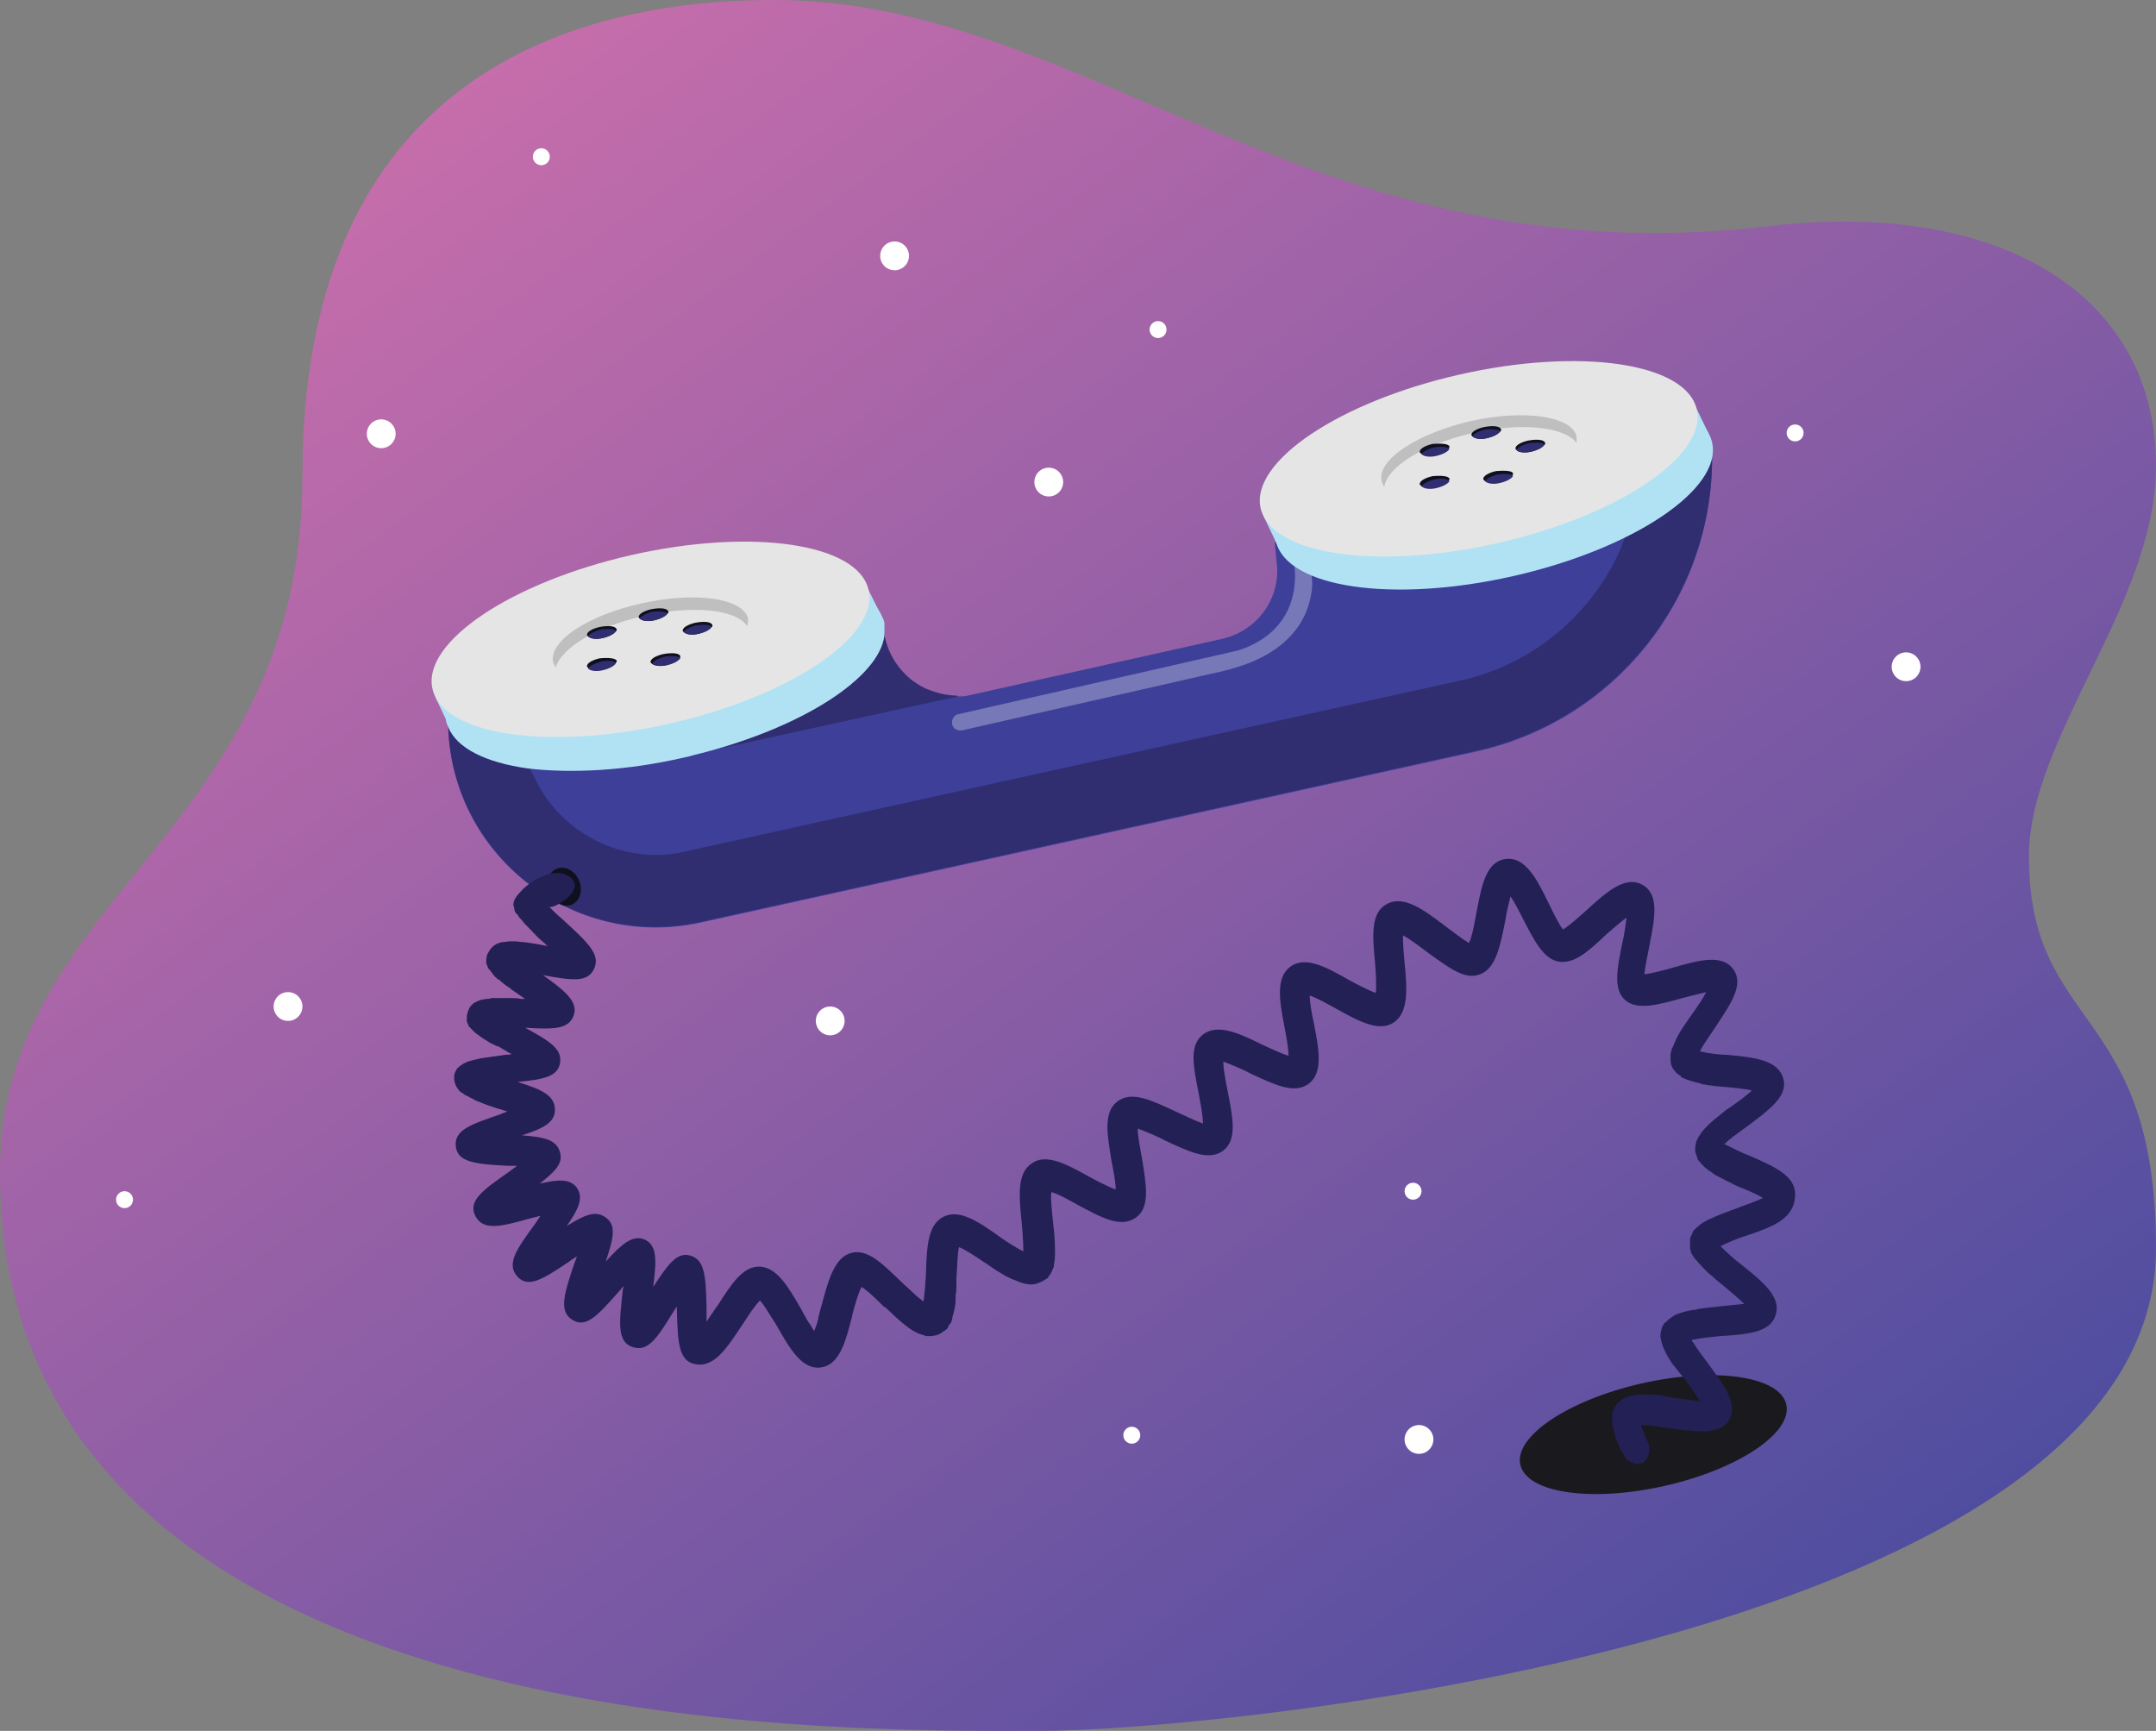 <?xml version="1.0" encoding="utf-8"?>
<!-- Generator: Adobe Illustrator 21.1.0, SVG Export Plug-In . SVG Version: 6.00 Build 0)  -->
<svg version="1.1" id="Layer_1" xmlns="http://www.w3.org/2000/svg" xmlns:xlink="http://www.w3.org/1999/xlink" x="0px" y="0px"
	 width="254.5px" height="204.3px" viewBox="0 0 254.5 204.3" style="enable-background:new 0 0 254.5 204.3;" xml:space="preserve"
	>
<rect x="0" y="0" width="254.5" height="204.3" fill="#808080" stroke="none"/>
<style type="text/css">
	.st0{display:none;}
	.st1{display:inline;fill:url(#SVGID_1_);}
	.st2{display:inline;}
	.st3{opacity:0.2;fill:#302D70;}
	.st4{fill:#232056;}
	.st5{fill:#302D70;}
	.st6{fill:#0D0E17;}
	.st7{fill:url(#SVGID_2_);}
	.st8{opacity:0.8;fill:#232056;}
	.st9{opacity:0.6;fill:#FFFFFF;}
	.st10{fill:#B1E2F4;}
	.st11{fill:#FFFFFF;}
	.st12{fill:#F0D17E;}
	.st13{fill:#010101;}
	.st14{fill:none;stroke:#010101;stroke-width:0.851;stroke-linecap:round;stroke-miterlimit:10;}
	.st15{fill:none;stroke:#010101;stroke-width:1.165;stroke-miterlimit:10;}
	.st16{display:inline;fill:#FFFFFF;}
	.st17{display:inline;fill:url(#SVGID_3_);}
	.st18{display:inline;fill:#F0D17E;}
	.st19{display:inline;fill:#CD9B2B;}
	.st20{display:inline;fill:#AC7E2C;}
	.st21{display:inline;fill:#302D70;}
	.st22{display:inline;fill:url(#SVGID_4_);}
	.st23{fill:#C41F3E;}
	.st24{fill:#EF354E;}
	.st25{display:inline;fill:#232056;}
	.st26{display:inline;fill:#E5E5E5;}
	.st27{display:inline;fill:#B1E2F4;}
	.st28{display:inline;opacity:0.5;fill:#302D70;}
	.st29{fill:url(#SVGID_5_);}
	.st30{fill:#1A1A1E;}
	.st31{fill:#3D3F99;}
	.st32{fill:#E5E5E5;}
	.st33{fill:#BFBFBF;}
	.st34{fill:#0F101D;}
	.st35{opacity:0.3;fill:#FFFFFF;}
</style>
<g class="st0">
	<linearGradient id="SVGID_1_" gradientUnits="userSpaceOnUse" x1="49.665" y1="-4.829" x2="250.828" y2="334.53">
		<stop  offset="0" style="stop-color:#474B9F"/>
		<stop  offset="1" style="stop-color:#F179AF"/>
	</linearGradient>
	<path class="st1" d="M254.5,147.3c0,44.4-41.8,57-68.3,57c-40.6,0-86.5,0.1-127.8,0.1C9.9,204.4,0,178.8,0,164.5
		c0-17.5,10.2-21.5,10.2-42.7C10.2,108.9,0,82.1,0,62.3C0,46,6.1,35.8,15.5,29.5c21.2-14.3,59.1-8.6,80.7-8.6
		c31.2,0,50.3-20.9,81.1-20.9c50.1,0,53.8,43.4,53.8,72.5c0,1.5,0.1,2.9,0.2,4.3C233.3,104.3,254.5,118.5,254.5,147.3z"/>
	<g class="st2">
		<path class="st3" d="M103.1,196.3l118.2-26.1c2.4-0.5,2.8-3.9,0.6-5l-63-30.6L33,162.4c-2.4,0.5-2.8,3.9-0.6,5l56.1,27.2
			C93,196.8,98.2,197.4,103.1,196.3z"/>
		<path class="st4" d="M99.5,163.9l130.7-28.8c2.1-0.5,3.7-2.4,3.7-4.6v-7.7L20.5,120v7.5c0,1.8,1,3.4,2.6,4.2l63.3,30.7
			C90.4,164.4,95.1,164.9,99.5,163.9z"/>
		<path class="st5" d="M99.5,154.7l132.8-29.4c1.8-0.4,2.1-2.9,0.4-3.7l-71-34.4L22,118.1c-1.8,0.4-2.1,2.9-0.4,3.7l64.8,31.4
			C90.4,155.2,95.1,155.7,99.5,154.7z"/>
		<polygon class="st6" points="206.2,111.3 204.2,111.8 187.3,103.5 189.2,103.1 		"/>
		<linearGradient id="SVGID_2_" gradientUnits="userSpaceOnUse" x1="20.473" y1="121.218" x2="233.909" y2="121.218">
			<stop  offset="0" style="stop-color:#FFFFFF;stop-opacity:0.5"/>
			<stop  offset="1" style="stop-color:#FFFFFF;stop-opacity:0"/>
		</linearGradient>
		<path class="st7" d="M99.5,154.7l132.8-29.4c1.8-0.4,2.1-2.9,0.4-3.7l-71-34.4L22,118.1c-1.8,0.4-2.1,2.9-0.4,3.7l64.8,31.4
			C90.4,155.2,95.1,155.7,99.5,154.7z"/>
		<path class="st8" d="M77.2,138.5c0.1,0.7-0.3,1.4-1.1,1.5l-4.6,1c-2,0.4-4.1,0.2-5.9-0.7l-10.5-5.1c-0.2-0.1-0.4-0.3-0.5-0.4
			c0,0,0,0,0,0c-0.6-0.8-0.2-2,0.8-2.2l6.1-1.3c1-0.2,2.1-0.1,3,0.4l11.9,5.9C76.9,137.7,77.1,138.1,77.2,138.5
			C77.2,138.5,77.2,138.5,77.2,138.5z"/>
		<path class="st8" d="M77.2,138.5c0.1,0.7-0.3,1.4-1.1,1.5l-4.6,1c-2,0.4-4.1,0.2-5.9-0.7l-10.5-5.1c-0.2-0.1-0.4-0.3-0.5-0.4
			c0,0,0,0,0,0c-0.1-0.7,0.3-1.4,1.1-1.6l6.1-1.3c1-0.2,2.1-0.1,3,0.4l11.9,5.9C76.9,138.2,77.1,138.3,77.2,138.5
			C77.2,138.5,77.2,138.5,77.2,138.5z"/>
		<path class="st9" d="M231.3,76.8l-8.6,39.9l-1.3,6l-0.2,0.8l-58.5,12.9L128,144l-22.8,5l-3.7-1.8L46,120.4l-4.4-2.1l-1.2-4.2
			L15.5,29.5c21.2-14.3,59.1-8.6,80.7-8.6c31.2,0,50.3-20.9,81.1-20.9c50.1,0,53.8,43.4,53.8,72.5C231.1,74,231.2,75.4,231.3,76.8z"
			/>
		<polygon class="st10" points="41.6,118.2 157.8,92.7 221.2,123.5 105.2,149 		"/>
		<polygon class="st11" points="105.2,149 128,144 64.2,113.3 41.6,118.2 		"/>
		<polygon class="st3" points="129.6,139 156.3,133.5 117,114.5 90.4,120 		"/>
		<polygon class="st3" points="152,124 178.8,118.5 139.5,99.5 112.9,105 		"/>
		<g>
			<polygon class="st11" points="73.6,75.1 73.6,84.8 130.2,84.8 130.2,51.8 73.6,51.8 73.6,63.3 68.3,69.2 			"/>
		</g>
		<g>
			<g>
				<circle class="st12" cx="96.3" cy="68.3" r="10.2"/>
				<circle class="st13" cx="91.6" cy="67.1" r="1.2"/>
				<circle class="st13" cx="100.9" cy="67.1" r="1.2"/>
				<g>
					<path class="st14" d="M92.5,71.4c0.8,1.2,2.2,1.9,3.8,1.9s2.9-0.8,3.8-1.9"/>
				</g>
			</g>
		</g>
		<g>
			<polygon class="st11" points="190.1,84.5 190.1,74.8 133.5,74.8 133.5,107.8 190.1,107.8 190.1,96.3 195.4,90.4 			"/>
		</g>
		<g>
			<g>
				<circle class="st12" cx="168.6" cy="91.3" r="10.2"/>
				<g>
					<path class="st11" d="M173.5,94.4c0,0-0.3,3.7-4.9,3.7c-4.7,0-4.9-3.7-4.9-3.7S168.6,96.2,173.5,94.4z"/>
				</g>
			</g>
			<line class="st15" x1="171.6" y1="90.2" x2="174.8" y2="90.2"/>
			<line class="st15" x1="165.5" y1="90.2" x2="162.3" y2="90.2"/>
		</g>
	</g>
	<circle class="st16" cx="13.4" cy="67.1" r="1"/>
	<circle class="st16" cx="180" cy="190.9" r="1"/>
	<circle class="st16" cx="24.7" cy="96.1" r="1"/>
	<circle class="st16" cx="21.4" cy="179.4" r="1"/>
	<circle class="st16" cx="59.2" cy="187" r="1"/>
	<circle class="st16" cx="230.4" cy="165.3" r="1"/>
	<circle class="st16" cx="182" cy="43.5" r="1"/>
	<circle class="st16" cx="221.2" cy="149" r="1"/>
	<circle class="st16" cx="102.6" cy="93.2" r="1"/>
	<circle class="st16" cx="154.3" cy="42.5" r="1"/>
	<circle class="st16" cx="45.9" cy="38.9" r="1.7"/>
	<circle class="st16" cx="214.4" cy="84.8" r="1.7"/>
	<circle class="st16" cx="240.6" cy="147.4" r="1.7"/>
	<circle class="st16" cx="23" cy="145.7" r="1.7"/>
	<circle class="st16" cx="158.3" cy="25.2" r="1.7"/>
</g>
<g class="st0">
	<linearGradient id="SVGID_3_" gradientUnits="userSpaceOnUse" x1="-46.179" y1="70.478" x2="409.798" y2="140.975">
		<stop  offset="0" style="stop-color:#474B9F"/>
		<stop  offset="1" style="stop-color:#F179AF"/>
	</linearGradient>
	<path class="st17" d="M254.5,129.5c0,38.7-20.1,57.5-42.9,66.5c-1.5,0.6-3.1,1.2-4.6,1.7c-0.2,0.1-0.4,0.1-0.7,0.2
		c-1,0.3-2,0.7-3,1c-0.5,0.1-0.9,0.3-1.3,0.4c-1.2,0.3-2.3,0.6-3.5,0.9c-5.1,1.3-10.2,2.2-15,2.8c-0.8,0.1-1.6,0.2-2.5,0.3
		c-0.5,0.1-0.9,0.1-1.4,0.2c-0.4,0-0.7,0.1-1,0.1c-0.4,0-0.9,0.1-1.3,0.1c-0.8,0.1-1.5,0.1-2.3,0.2c-1.9,0.1-3.8,0.3-5.5,0.3
		c-1.1,0-2.1,0.1-3.2,0.1c-6,0.2-11,0-14.1,0c-0.4,0-0.8,0-1.1,0c-0.4,0-0.7,0-1.1,0c-24-0.4-48.1-13.4-84.9-13.4
		C47.9,190.9,0,174.4,0,124.6C0,17.2,114.9,0,149,0c53.4,0,86.9,9.4,86.9,45.4C235.9,83.9,254.5,91.9,254.5,129.5z"/>
	<path class="st18" d="M179.6,41.9v161.6c-0.4,0-0.7,0.1-1,0.1c-0.4,0-0.9,0.1-1.3,0.1c-0.8,0.1-1.5,0.1-2.3,0.2
		c-1.9,0.1-3.8,0.3-5.5,0.3c-1.1,0-2.1,0.1-3.2,0.1c-6,0.2-11,0-14.1,0c-0.4,0-0.8,0-1.1,0c-0.4,0-0.7,0-1.1,0V27.6l1.3,0.6
		L179.6,41.9z"/>
	<path class="st19" d="M159.7,166.3L159.7,166.3c-1,0-1.8-0.8-1.8-1.8V45.2c0-1,0.8-1.8,1.8-1.8h0c1,0,1.8,0.8,1.8,1.8v119.3
		C161.4,165.5,160.6,166.3,159.7,166.3z"/>
	<path class="st19" d="M164.8,194.5L164.8,194.5c-1,0-1.8-0.8-1.8-1.8V73.4c0-1,0.8-1.8,1.8-1.8h0c1,0,1.8,0.8,1.8,1.8v119.3
		C166.5,193.7,165.8,194.5,164.8,194.5z"/>
	<path class="st19" d="M206.3,36v162c-1,0.3-2,0.7-3,1c-0.5,0.1-0.9,0.3-1.3,0.4c-1.2,0.3-2.3,0.6-3.5,0.9c-5.1,1.3-10.2,2.2-15,2.8
		c-0.8,0.1-1.6,0.2-2.5,0.3c-0.5,0.1-0.9,0.1-1.4,0.2V41.9l12.2-2.7l2.3-0.5L206.3,36z"/>
	<polygon class="st20" points="67.7,166.3 172.6,143 172.6,139.6 67.7,156.1 	"/>
	<polygon class="st18" points="58.4,151.6 58.4,161.8 67.7,166.3 67.7,156.1 	"/>
	<path class="st20" d="M186.6,176.7L186.6,176.7c-1,0-1.8-0.8-1.8-1.8V55.6c0-1,0.8-1.8,1.8-1.8l0,0c1,0,1.8,0.8,1.8,1.8v119.3
		C188.3,175.9,187.5,176.7,186.6,176.7z"/>
	<path class="st20" d="M202,155.4v43.9c-1.2,0.3-2.3,0.6-3.5,0.9v-44.9c0-1,0.8-1.8,1.8-1.8C201.2,153.7,202,154.4,202,155.4z"/>
	<path class="st20" d="M194.1,165.3L194.1,165.3c-0.6,0-1.1-0.5-1.1-1.1v-49.5c0-0.6,0.5-1.1,1.1-1.1l0,0c0.6,0,1.1,0.5,1.1,1.1
		v49.5C195.2,164.7,194.7,165.3,194.1,165.3z"/>
	<path class="st19" d="M177.3,162.1v41.6c-0.8,0.1-1.5,0.1-2.3,0.2v-41.8c0-0.6,0.5-1.1,1.1-1.1S177.3,161.5,177.3,162.1z"/>
	<path class="st20" d="M193,87L193,87c-0.6,0-1.1-0.5-1.1-1.1V36.4c0-0.6,0.5-1.1,1.1-1.1l0,0c0.6,0,1.1,0.5,1.1,1.1v49.5
		C194.1,86.5,193.6,87,193,87z"/>
	<path class="st19" d="M167.2,108.8L167.2,108.8c-0.6,0-1.1-0.5-1.1-1.1V58.1c0-0.6,0.5-1.1,1.1-1.1l0,0c0.6,0,1.1,0.5,1.1,1.1v49.5
		C168.4,108.3,167.9,108.8,167.2,108.8z"/>
	<path class="st21" d="M169,65.3L169,65.3c-2.5-1.2-5.1-1.5-7.5-1l0,0l-108.3,24l20.3,74.3l109.3-24.1V87.1
		C182.7,77.8,177.4,69.3,169,65.3z"/>
	<polygon class="st20" points="121.2,154.5 172.6,179.4 172.6,162.6 144.6,149.2 	"/>
	<linearGradient id="SVGID_4_" gradientUnits="userSpaceOnUse" x1="117.779" y1="88.18" x2="109.181" y2="60.904">
		<stop  offset="0" style="stop-color:#FFFFFF;stop-opacity:0"/>
		<stop  offset="1" style="stop-color:#FFFFFF"/>
	</linearGradient>
	<path class="st22" d="M53.2,88.3l108.3-24c0,0,13.5-0.1,19.5,19.2L73.2,107.7C73.2,107.7,67.8,91.9,53.2,88.3z"/>
	<g class="st2">
		<path class="st23" d="M83,119.3c-0.2,0,0.9,0.5,0.8,0.5c-3.2,0-4.1-2.5-4.1-5.1c0-2.7,2.7-6.4,4.6-6.4c0.2,0,0.4,0,0.6,0.1
			c2.1,0.5,3.3,3.3,2.6,6.3C86.8,117.3,84.9,119.3,83,119.3z"/>
		<polygon class="st23" points="79.6,114.7 79.6,53.7 103.6,48.4 104.4,48.9 86,67.9 86,114.7 		"/>
	</g>
	<g class="st2">
		<path class="st24" d="M83.7,119.8c-0.2,0-0.4,0-0.6-0.1c-2.1-0.5-3.3-3.3-2.6-6.3c0.6-2.7,2.5-4.7,4.4-4.7c0.2,0,0.4,0,0.6,0.1
			c2.1,0.5,3.3,3.3,2.6,6.3C87.6,117.8,85.7,119.8,83.7,119.8z"/>
		<polygon class="st24" points="80.4,115.2 80.4,54.2 104.4,48.9 104.4,64.6 86.8,68.4 86.8,115.2 		"/>
	</g>
	<polygon class="st19" points="179.6,45.6 218.3,37 179.6,18.3 140.9,26.8 	"/>
	<polygon class="st19" points="218.3,30.3 218.3,37 140.9,26.8 140.9,20.1 	"/>
	<polygon class="st18" points="179.6,38.9 218.3,30.3 179.6,11.5 140.9,20.1 	"/>
	<polygon class="st19" points="172.6,179.4 121.2,154.5 119.3,154.9 170.1,179.4 	"/>
	<path class="st21" d="M84.1,117c-0.1,0-0.2,0-0.3,0c-1-0.2-1.6-1.6-1.3-3.1c0.3-1.3,1.2-2.3,2.2-2.3c0.1,0,0.2,0,0.3,0
		c1,0.2,1.6,1.6,1.3,3.1C86,116,85,117,84.1,117z"/>
	<polygon class="st25" points="72.8,97.1 74.9,98.5 71.4,108.8 	"/>
	<path class="st16" d="M71.8,106.1l-0.8,4.5l-9.4-16.8l2.6,0.2C67.3,96.5,70.5,100.4,71.8,106.1z"/>
	<path class="st25" d="M73.4,111.2v51.3c0,0-1-34.9-1-51s-14-21.1-14-21.1c-7.1-2.2-11.3,0.3-11.3,0.3c0,0,0,0,0,0
		c3.4-2.7,8.2-3.5,12.6-1.4c4.2,2,7.6,5.2,10,9C72.1,102.1,73.4,106.6,73.4,111.2z"/>
	<g class="st2">
		<path class="st11" d="M73.8,94.9l-1.5,8.8c-0.6-1.9-1.5-3.7-2.5-5.4c-0.9-1.5-2-2.9-3.3-4.1L73.8,94.9z"/>
	</g>
	<path class="st26" d="M72.3,103.7l-0.6,3.6c-1.3-5.8-5.1-10.9-8-13.4l2.9,0.3c1.2,1.3,2.3,2.6,3.3,4.1
		C70.8,100,71.6,101.8,72.3,103.7z"/>
	<path class="st27" d="M73.4,162.6l-30.9-15v-47.4c0-3.9,1.8-7.3,4.6-9.4c0,0,0,0,0,0l0,0c0.4-0.2,4.5-2.4,11.3-0.3
		c0,0,14,5,14,21.1S73.4,162.6,73.4,162.6z"/>
	<path class="st28" d="M57.7,91.4L57.7,91.4L57.7,91.4c0-1.5-0.7-2.7-1.7-2.9c-0.1,0-0.2,0-0.3,0c-1.2,0-2.3,1.2-2.6,2.8
		c-0.1,0.4-0.1,0.9-0.1,1.3l0,0l1.4,9.8l0,0c0,0.7,0.3,1.2,0.8,1.3c0.1,0,0.1,0,0.2,0c0.6,0,1.1-0.6,1.3-1.4l1-10.2
		C57.7,91.9,57.7,91.7,57.7,91.4z"/>
	<path class="st21" d="M57.1,91.4L57.1,91.4L57.1,91.4c0-1.5-0.7-2.7-1.7-2.9c-0.1,0-0.2,0-0.3,0c-1.2,0-2.3,1.2-2.6,2.8
		c-0.1,0.4-0.1,0.9-0.1,1.3l0,0l1.4,9.8l0,0c0,0.7,0.3,1.2,0.8,1.3c0.1,0,0.1,0,0.2,0c0.6,0,1.1-0.6,1.3-1.4l1-10.2
		C57.1,91.9,57.1,91.7,57.1,91.4z"/>
	<path class="st27" d="M54.6,92.6c0,0-0.1,0-0.1,0c-0.4-0.1-0.7-0.7-0.6-1.3c0.1-0.5,0.5-0.9,0.9-1c0,0,0.1,0,0.1,0
		c0.4,0.1,0.7,0.7,0.6,1.3C55.4,92.2,55,92.6,54.6,92.6z"/>
	<circle class="st16" cx="82.4" cy="35.2" r="1"/>
	<circle class="st16" cx="219.3" cy="122.1" r="1"/>
	<circle class="st16" cx="10.5" cy="117" r="1"/>
	<circle class="st16" cx="213.4" cy="73.4" r="1"/>
	<circle class="st16" cx="131.1" cy="52.4" r="1"/>
	<circle class="st16" cx="237.9" cy="125.4" r="1"/>
	<circle class="st16" cx="99.3" cy="176.7" r="1"/>
	<circle class="st16" cx="119.3" cy="25.2" r="1.7"/>
	<circle class="st16" cx="227.4" cy="104.9" r="1.7"/>
	<circle class="st16" cx="22" cy="103" r="1.7"/>
	<circle class="st16" cx="40.8" cy="71.4" r="1.7"/>
</g>
<g>
	<linearGradient id="SVGID_5_" gradientUnits="userSpaceOnUse" x1="211.799" y1="216.132" x2="6.31" y2="-62.854">
		<stop  offset="0" style="stop-color:#474B9F"/>
		<stop  offset="1" style="stop-color:#F179AF"/>
	</linearGradient>
	<path class="st29" d="M91.4,0c36.8,0,63.8,33,117.3,26.7c26.8-3.2,45.8,7.7,45.8,28.3c0,16.2-15,32-15,46.1c0,20.7,15,17.4,15,46.2
		c0,45.5-108.7,57-132,57S0,205.9,0,138.4c0-32.9,35.7-40,35.7-82.3C35.7,11.4,64.6,0,91.4,0z"/>
	<g>
		
			<ellipse transform="matrix(0.975 -0.221 0.221 0.975 -32.596 47.305)" class="st30" cx="195.2" cy="169.4" rx="16.1" ry="6.2"/>
		<path class="st31" d="M202.1,54.1C202.1,54.1,202.1,54.1,202.1,54.1c0,16.7-11.6,31-27.8,34.6l-91.6,20.2
			c-15.1,3.3-29.6-8-29.8-23.5c0-0.1,0-0.1,0-0.2l1.3-0.3l3.7-0.8l15-3.4l2.9-0.7l6.5-1.5c0,0,0,0,0,0l18.8-4.2l0.5-0.1l2.6-0.6l0,0
			c0,0.4,0,0.8,0.1,1.2c0,0.1,0,0.1,0,0.2c0.4,2.3,1.7,4.2,3.4,5.5h0c0.6,0.4,1.2,0.7,1.8,1c1,0.4,2.2,0.7,3.3,0.7
			c0.2,0,0.4,0,0.6,0c0.4,0,0.9-0.1,1.3-0.2l29.6-6.6c0.4-0.1,0.7-0.2,1-0.3c3.6-1.3,5.9-4.9,5.4-8.7l-0.2-2.2l0-0.2l1.4-0.3
			l2.9-0.6l8.3-1.6l33.8-6.5l0.4-0.1L202.1,54.1z"/>
		<path class="st5" d="M202.1,54c0,16.6-11.6,31-27.8,34.6l-91.6,20.2c-15.2,3.4-29.7-8.1-29.8-23.7l5.1-1.1l5.3,2l-1.6,3l1.3,2.6
			c2.5,5.5,8.1,9.3,14.4,9.3c1.2,0,2.3-0.1,3.5-0.4l91.6-20.2c8.5-1.9,15.4-7.8,18.8-15.5l1.1-2.9l5.2-7.1L202.1,54z"/>
		<path class="st5" d="M113.5,82.1l-31.1,6.8l11.8-9.1l6.4-4.9l1.1-0.8l2.6-0.6c0,0.5,0,1,0.1,1.4c0.4,2.3,1.7,4.2,3.4,5.5h0
			c0.6,0.4,1.2,0.8,1.8,1c1,0.4,2.2,0.7,3.3,0.7C113.1,82.2,113.3,82.2,113.5,82.1z"/>
		<path class="st10" d="M104.4,74.8c0,0.1,0,0.1,0,0.2c-0.6,5-9.7,10.9-22,14c-0.5,0.1-1,0.3-1.6,0.4c-6.9,1.6-13.5,1.9-18.5,1.3
			c-5-0.7-8.4-2.4-9.4-4.9c-0.1-0.2-0.1-0.3-0.2-0.5c-0.1-0.4-0.1-0.8-0.1-1.2c0.1-0.7,0.3-1.5,0.7-2.2C56,77,65,72,76.3,69.4
			c10-2.3,19.2-2,24.2,0.2c0.8,0.4,1.5,0.8,2.1,1.3c0.5,0.4,1,0.9,1.3,1.4c0.2,0.4,0.4,0.8,0.5,1.2v0
			C104.4,73.9,104.4,74.3,104.4,74.8z"/>
		<polygon class="st10" points="102.3,69.2 103.9,72.4 53.2,86.1 51.4,82.3 		"/>
		
			<ellipse transform="matrix(0.975 -0.221 0.221 0.975 -14.779 18.821)" class="st32" cx="76.8" cy="75.5" rx="26.4" ry="10.2"/>
		<path class="st33" d="M88.2,73.9c-1.3-2-6.5-2.5-12.2-1.2c-5.5,1.2-9.8,3.8-10.4,6.1c-0.1-0.2-0.2-0.4-0.3-0.6
			c-0.6-2.5,4.1-5.6,10.5-7c6.3-1.4,11.9-0.6,12.5,1.8C88.3,73.2,88.3,73.5,88.2,73.9z"/>
		
			<ellipse transform="matrix(0.918 -0.396 0.396 0.918 -36.002 34.916)" class="st34" cx="66.6" cy="104.7" rx="1.9" ry="2.3"/>
		<path class="st35" d="M154.8,67.9c0,0-2-1.3-2-1.3c0.9,8.8-7.2,10.3-7.2,10.3l-32.5,7.4c-0.5,0.1-0.8,0.6-0.7,1.2
			c0.1,0.5,0.6,0.8,1.2,0.7l30.8-7c2.9-0.7,5.9-1.9,8-4.2c1.3-1.4,2.1-3.1,2.4-5c0.1-0.5,0.1-1,0.1-1.5
			C154.8,68.4,154.9,67.9,154.8,67.9z"/>
		
			<ellipse transform="matrix(0.975 -0.221 0.221 0.975 -8.47 40.392)" class="st10" cx="176.4" cy="58.1" rx="26.4" ry="10.2"/>
		<polygon class="st10" points="200.1,47.9 201.7,51.2 151,64.8 149.2,61 		"/>
		
			<ellipse transform="matrix(0.975 -0.221 0.221 0.975 -7.665 39.895)" class="st32" cx="174.6" cy="54.2" rx="26.4" ry="10.2"/>
		<path class="st33" d="M186.1,52.3c-1.3-1.9-6.5-2.5-12.2-1.2c-5.8,1.3-10.2,4-10.5,6.4c-0.1-0.2-0.2-0.4-0.3-0.7
			c-0.6-2.5,4.1-5.6,10.5-7.1c6.3-1.4,11.9-0.6,12.5,1.8C186.1,51.8,186.1,52.1,186.1,52.3z"/>
		<g>
			<g>
				<path class="st34" d="M177.2,50.7c0,0.1,0,0.2-0.1,0.2c-0.2,0.3-0.7,0.6-1.5,0.8c-0.8,0.2-1.5,0.1-1.8-0.2c0,0-0.1-0.1-0.1-0.1
					c-0.1-0.4,0.6-0.8,1.5-1C176.3,50.2,177.1,50.3,177.2,50.7z"/>
				<path class="st34" d="M182.4,52.3c0,0.1,0,0.2-0.1,0.2c-0.2,0.3-0.7,0.6-1.5,0.8c-0.8,0.2-1.6,0.1-1.8-0.2c0,0-0.1-0.1-0.1-0.1
					c-0.1-0.4,0.6-0.8,1.5-1C181.5,51.8,182.3,51.9,182.4,52.3z"/>
				<path class="st34" d="M178.6,55.9c0,0.1,0,0.2-0.1,0.2c-0.2,0.3-0.7,0.6-1.5,0.8c-0.8,0.2-1.5,0.1-1.8-0.2c0,0-0.1-0.1-0.1-0.1
					c-0.1-0.4,0.6-0.8,1.5-1C177.8,55.5,178.6,55.6,178.6,55.9z"/>
				<path class="st34" d="M171.1,52.7c0,0.1,0,0.2-0.1,0.2c-0.2,0.3-0.7,0.6-1.5,0.8c-0.8,0.2-1.5,0.1-1.8-0.2c0,0-0.1-0.1-0.1-0.1
					c-0.1-0.4,0.6-0.8,1.5-1C170.2,52.3,171,52.4,171.1,52.7z"/>
				<path class="st34" d="M171.1,56.5c0,0.1,0,0.2-0.1,0.2c-0.2,0.3-0.7,0.6-1.5,0.8c-0.8,0.2-1.5,0.1-1.8-0.2c0,0-0.1-0.1-0.1-0.1
					c-0.1-0.4,0.6-0.8,1.5-1C170.2,56.1,171,56.2,171.1,56.5z"/>
			</g>
			<g>
				<path class="st34" d="M78.9,72.2c0,0.1,0,0.2-0.1,0.2c-0.2,0.3-0.7,0.6-1.5,0.8c-0.8,0.2-1.5,0.1-1.8-0.2c0,0-0.1-0.1-0.1-0.1
					c-0.1-0.4,0.6-0.8,1.5-1C78,71.7,78.8,71.8,78.9,72.2z"/>
				<path class="st34" d="M84.1,73.8c0,0.1,0,0.2-0.1,0.2c-0.2,0.3-0.7,0.6-1.5,0.8c-0.8,0.2-1.5,0.1-1.8-0.2c0,0-0.1-0.1-0.1-0.1
					c-0.1-0.4,0.6-0.8,1.5-1C83.2,73.3,84,73.4,84.1,73.8z"/>
				<path class="st34" d="M80.3,77.5c0,0.1,0,0.2-0.1,0.2c-0.2,0.3-0.7,0.6-1.5,0.8c-0.8,0.2-1.5,0.1-1.8-0.2c0,0-0.1-0.1-0.1-0.1
					c-0.1-0.4,0.6-0.8,1.5-1C79.4,77,80.3,77.1,80.3,77.5z"/>
				<path class="st34" d="M72.8,74.3c0,0.1,0,0.2-0.1,0.2c-0.2,0.3-0.7,0.6-1.5,0.8c-0.8,0.2-1.5,0.1-1.8-0.2c0,0-0.1-0.1-0.1-0.1
					c-0.1-0.4,0.6-0.8,1.5-1C71.9,73.8,72.7,73.9,72.8,74.3z"/>
				<path class="st34" d="M72.8,78c0,0.1,0,0.2-0.1,0.2c-0.2,0.3-0.7,0.6-1.5,0.8c-0.8,0.2-1.5,0.1-1.8-0.2c0,0-0.1-0.1-0.1-0.1
					c-0.1-0.4,0.6-0.8,1.5-1C71.9,77.6,72.7,77.7,72.8,78z"/>
			</g>
			<g>
				<g>
					<path class="st5" d="M177.1,50.9c-0.2,0.3-0.7,0.6-1.5,0.8c-0.8,0.2-1.5,0.1-1.8-0.2c0.2-0.3,0.7-0.6,1.5-0.8
						C176.2,50.6,176.9,50.7,177.1,50.9z"/>
					<path class="st5" d="M182.3,52.5c-0.2,0.3-0.7,0.6-1.5,0.8c-0.8,0.2-1.6,0.1-1.8-0.2c0.2-0.3,0.7-0.6,1.5-0.8
						C181.4,52.2,182.1,52.2,182.3,52.5z"/>
					<path class="st5" d="M178.6,56.2c-0.2,0.3-0.7,0.6-1.5,0.8c-0.8,0.2-1.5,0.1-1.8-0.2c0.2-0.3,0.7-0.6,1.5-0.8
						C177.6,55.9,178.4,55.9,178.6,56.2z"/>
					<path class="st5" d="M171.1,53c-0.2,0.3-0.7,0.6-1.5,0.8c-0.8,0.2-1.5,0.1-1.8-0.2c0.2-0.3,0.7-0.6,1.5-0.8
						C170.1,52.7,170.8,52.7,171.1,53z"/>
					<path class="st5" d="M171.1,56.8c-0.2,0.3-0.7,0.6-1.5,0.8c-0.8,0.2-1.5,0.1-1.8-0.2c0.2-0.3,0.7-0.6,1.5-0.8
						C170.1,56.4,170.8,56.5,171.1,56.8z"/>
				</g>
				<g>
					<path class="st5" d="M78.8,72.4c-0.2,0.3-0.7,0.6-1.5,0.8c-0.8,0.2-1.5,0.1-1.8-0.2c0.2-0.3,0.8-0.6,1.5-0.8
						C77.9,72.1,78.6,72.2,78.8,72.4z"/>
					<path class="st5" d="M84,74c-0.2,0.3-0.7,0.6-1.5,0.8c-0.8,0.2-1.5,0.1-1.8-0.2c0.2-0.3,0.7-0.6,1.5-0.8
						C83.1,73.7,83.8,73.7,84,74z"/>
					<path class="st5" d="M80.3,77.7c-0.2,0.3-0.7,0.6-1.5,0.8c-0.8,0.2-1.5,0.1-1.8-0.2c0.2-0.3,0.7-0.6,1.5-0.8
						C79.3,77.4,80.1,77.4,80.3,77.7z"/>
					<path class="st5" d="M72.7,74.5c-0.2,0.3-0.7,0.6-1.5,0.8c-0.8,0.2-1.5,0.1-1.8-0.2c0.2-0.3,0.8-0.6,1.5-0.8
						C71.8,74.2,72.5,74.2,72.7,74.5z"/>
					<path class="st5" d="M72.7,78.3c-0.2,0.3-0.7,0.6-1.5,0.8c-0.8,0.2-1.5,0.1-1.8-0.2c0.2-0.3,0.8-0.6,1.5-0.8
						C71.8,77.9,72.6,78,72.7,78.3z"/>
				</g>
			</g>
		</g>
		<g>
			<path class="st4" d="M206.3,145.8c-1,0.3-2.5,0.9-3.2,1.3c0.6,0.6,1.7,1.6,2.5,2.2c2.5,2,4.7,3.8,4,5.9c-0.6,2.1-3.4,2.3-6.5,2.5
				c-0.9,0.1-2.2,0.2-3.1,0.4c-0.1,0-0.2,0-0.3,0.1c0,0.1,0.1,0.2,0.2,0.3c0.4,0.7,1.2,1.7,1.7,2.4c1.9,2.6,3.6,4.8,2.5,6.7
				c-1.1,1.8-3.8,1.4-6.9,1c-0.6-0.1-1.3-0.2-2-0.3c-0.6-0.1-1.1-0.1-1.5-0.1c0.2,0.6,0.5,1.5,0.9,2.2c0.4,1.4-0.6,3.1-2.2,2.1
				c-0.2-0.1-0.5-0.3-0.6-0.5c0,0,0,0,0-0.1c-0.1-0.3-0.3-0.5-0.5-0.8c-0.3-0.7-0.6-1.3-0.7-1.9c-0.1-0.4-0.2-0.8-0.3-1.2
				c0-0.3,0-0.6,0-0.9c0-0.1,0-0.1,0-0.2c0-0.2,0.1-0.4,0.2-0.6c0.1-0.2,0.2-0.3,0.3-0.5c0.7-0.9,1.8-1.2,3.2-1.2c0.2,0,0.5,0,0.7,0
				c0.8,0,1.6,0.1,2.4,0.3c0.2,0,0.4,0.1,0.6,0.1c0.9,0.1,2.1,0.3,3,0.4c-0.5-0.8-1.3-1.9-1.8-2.6c-0.2-0.2-0.3-0.4-0.5-0.6
				c-0.2-0.2-0.3-0.4-0.5-0.6c-0.1-0.2-0.3-0.4-0.4-0.5c-0.7-1-1.2-2-1.4-2.8c0-0.2-0.1-0.4-0.1-0.6c0-0.4,0.1-0.7,0.2-1.1
				c0.1-0.1,0.1-0.2,0.2-0.3c0-0.1,0.1-0.2,0.2-0.2c0,0,0.1-0.1,0.1-0.1c0.1-0.1,0.1-0.1,0.2-0.2c0.2-0.2,0.4-0.3,0.7-0.5
				c0.1-0.1,0.2-0.1,0.4-0.2c0.1,0,0.2-0.1,0.3-0.1c0.5-0.2,1-0.3,1.7-0.4c0.1,0,0.3,0,0.4-0.1c0.3,0,0.6-0.1,0.8-0.1
				c0.5-0.1,1.1-0.1,1.7-0.2c0.9-0.1,2.1-0.2,3-0.3c-0.6-0.6-1.7-1.5-2.4-2.1c-0.5-0.4-0.9-0.7-1.3-1.1c-0.2-0.2-0.4-0.3-0.6-0.5
				c-0.5-0.5-1-1-1.4-1.5c-0.1-0.1-0.1-0.1-0.2-0.2c0-0.1-0.1-0.1-0.1-0.2c-0.1-0.1-0.1-0.2-0.2-0.3c-0.1-0.1-0.1-0.2-0.1-0.3
				c0-0.1-0.1-0.2-0.1-0.3c0-0.1,0-0.1,0-0.2c0-0.1,0-0.1,0-0.2c0-0.2,0-0.5,0-0.7c0-0.2,0.1-0.4,0.2-0.6c0-0.1,0.1-0.1,0.1-0.2
				c0-0.1,0.1-0.2,0.1-0.2c0-0.1,0.1-0.2,0.2-0.2c0-0.1,0.1-0.1,0.1-0.1c0.1-0.1,0.1-0.2,0.2-0.2c0.3-0.3,0.6-0.5,1-0.7
				c0.1-0.1,0.2-0.1,0.4-0.2c0.4-0.2,0.9-0.4,1.4-0.6c0.2-0.1,0.3-0.1,0.5-0.2c0.1,0,0.2-0.1,0.3-0.1c0.4-0.2,0.9-0.3,1.3-0.5
				c0.8-0.3,2-0.7,2.8-1.1c-0.8-0.5-2-1-2.8-1.3c-0.4-0.2-0.7-0.3-1-0.5c-0.5-0.2-1-0.5-1.4-0.7c-0.1,0-0.1-0.1-0.2-0.1
				c-0.2-0.1-0.4-0.2-0.6-0.4c-0.3-0.2-0.5-0.3-0.7-0.5c-0.3-0.2-0.5-0.5-0.7-0.7c-0.1-0.1-0.1-0.2-0.2-0.2
				c-0.1-0.1-0.1-0.2-0.1-0.2c-0.1-0.3-0.2-0.6-0.3-0.9c0-0.3,0-0.7,0.1-1c0-0.1,0-0.2,0.1-0.3c0.5-1.2,1.7-2.2,3.1-3.3
				c0.3-0.3,0.7-0.5,1.1-0.8c0.7-0.5,1.7-1.2,2.3-1.8c-0.9-0.2-2.1-0.3-3-0.4c-0.5,0-0.9-0.1-1.3-0.1c-0.5-0.1-0.9-0.1-1.3-0.2
				c-0.1,0-0.3,0-0.4-0.1c-0.8-0.2-1.6-0.4-2.2-0.7c-0.1,0-0.2-0.1-0.2-0.2c-0.1-0.1-0.2-0.1-0.3-0.2c-0.2-0.1-0.3-0.3-0.5-0.5
				c-0.1-0.1-0.1-0.2-0.2-0.3c-0.2-0.4-0.2-0.7-0.2-1.1c0-0.1,0-0.3,0-0.4v-0.1c0-0.1,0.1-0.3,0.1-0.4c0-0.2,0.1-0.3,0.2-0.5
				c0.1-0.2,0.1-0.3,0.2-0.5c0.3-0.7,0.7-1.4,1.2-2.1c0.3-0.4,0.6-0.9,0.9-1.3c0.5-0.7,1.2-1.7,1.6-2.5c-0.9,0.2-2,0.5-2.8,0.7
				c-2.9,0.8-5.4,1.5-6.8,0.2c-1.4-1.3-0.9-3.7-0.3-6.7c0.2-0.8,0.4-2.1,0.5-3c-0.7,0.5-1.7,1.4-2.4,2c-2.1,2-3.8,3.5-5.6,3.2
				c-1.8-0.3-2.9-2.5-4.2-5c-0.4-0.8-1-2-1.5-2.7c-0.2,0.8-0.5,2-0.6,2.8c-0.6,3-1.1,5.7-3,6.4c-1.8,0.7-3.7-0.8-6.2-2.6
				c-0.8-0.6-2.1-1.6-2.9-2c0,0.9,0.1,2.3,0.2,3.2c0.3,3.1,0.5,5.9-1.3,7.1c-1.7,1.1-4-0.1-6.7-1.6c-0.9-0.5-2.3-1.3-3.2-1.6
				c0,0.9,0.3,2.4,0.5,3.3c0.6,3.1,1.1,5.8-0.6,7.1c-1.7,1.3-4.1,0.1-6.9-1.2c-0.9-0.5-2.4-1.1-3.2-1.4c0,0.9,0.3,2.4,0.5,3.4
				c0.6,3.1,1.2,5.8-0.5,7.1c-1.7,1.3-4.1,0.1-6.9-1.2c-0.9-0.5-2.4-1.1-3.2-1.4c0,0.9,0.3,2.4,0.5,3.5c0.5,3.1,1,5.8-0.7,7
				c-1.8,1.3-4.1,0-6.9-1.5c-0.9-0.5-2.3-1.3-3.1-1.5c-0.1,0.9,0.1,2.5,0.2,3.5c0.2,1.7,0.3,3.2,0.2,4.5c0,0.2-0.1,0.5-0.1,0.7
				c0,0,0,0.1,0,0.1c-0.1,0.2-0.2,0.5-0.3,0.7c-0.1,0.1-0.1,0.2-0.2,0.3c-0.1,0.1-0.1,0.2-0.2,0.3c-0.1,0.1-0.2,0.2-0.3,0.2
				c-0.1,0.1-0.2,0.1-0.3,0.2c-0.2,0.1-0.4,0.2-0.7,0.3c-0.6,0.2-1.3,0.1-2.1-0.2c-0.2-0.1-0.3-0.1-0.5-0.2
				c-0.2-0.1-0.3-0.1-0.5-0.2c-0.2-0.1-0.4-0.2-0.6-0.3c-0.2-0.1-0.3-0.2-0.5-0.3c-0.2-0.1-0.3-0.2-0.5-0.3c-0.5-0.3-1-0.7-1.5-1
				c-0.9-0.6-2.2-1.5-3-1.8c-0.2,0.8-0.2,2.5-0.3,3.6c0,0.2,0,0.3,0,0.5c0,0.6,0,1.1-0.1,1.6c0,0.2,0,0.3,0,0.5c0,0.5-0.1,1-0.2,1.4
				c0,0.1-0.1,0.3-0.1,0.4c0,0.1-0.1,0.2-0.1,0.4c0,0,0,0,0,0.1c0,0.1-0.1,0.2-0.1,0.3c0,0.1-0.1,0.2-0.2,0.3
				c-0.1,0.1-0.2,0.3-0.2,0.4c-0.1,0.1-0.1,0.2-0.2,0.2c-0.1,0.1-0.2,0.2-0.3,0.2c-0.2,0.2-0.4,0.3-0.6,0.4
				c-0.5,0.2-0.9,0.2-1.4,0.2c-0.1,0-0.2,0-0.3-0.1c-1.5-0.3-2.9-1.7-4.6-3.3c-0.1,0-0.1-0.1-0.2-0.1c-0.7-0.7-1.9-1.9-2.6-2.3
				c-0.4,0.7-0.8,2.2-1.1,3.3c0,0.1,0,0.1,0,0.1c-0.8,3.1-1.5,5.8-3.7,6.1c-2.2,0.3-3.6-2.1-5.2-4.9c-0.1-0.2-0.3-0.5-0.5-0.8
				c-0.5-0.8-1.1-1.8-1.5-2.2c-0.4,0.4-1,1.2-1.5,2c-0.2,0.3-0.4,0.6-0.6,0.9c-1.8,2.7-3.3,5.1-5.6,4.6c-1.9-0.4-2-2.6-2.1-6.3
				c0-0.1,0-0.3,0-0.5c-0.1,0.2-0.3,0.4-0.4,0.6c-1.9,3.1-3,4.8-4.8,4.2c-1.9-0.6-1.6-2.9-1.2-6.6c0-0.2,0.1-0.4,0.1-0.6
				c-0.2,0.2-0.4,0.5-0.6,0.7c-2.4,2.7-3.8,4.3-5.4,3.3c-1.7-1-1-3.1,0.2-6.7c0.1-0.2,0.2-0.5,0.3-0.8c-0.3,0.2-0.7,0.4-0.9,0.6
				c-3,2-4.8,3.2-6.1,1.8c-1.4-1.5-0.1-3.3,2.1-6.3c0.2-0.3,0.4-0.6,0.6-0.9c-0.4,0.1-0.8,0.2-1.2,0.3c-3.5,1-5.6,1.5-6.5-0.3
				c-0.9-1.8,1-3.1,4-5.2c0.1-0.1,0.3-0.2,0.4-0.3c0.1-0.1,0.3-0.2,0.4-0.3c0,0,0,0,0.1-0.1c0,0-0.1,0-0.1,0c-0.1,0-0.1,0-0.2,0
				c-0.2,0-0.4,0-0.5,0c-0.1,0-0.2,0-0.3,0c-3.7-0.2-5.9-0.4-6.1-2.3c-0.2-2,1.9-2.6,5.3-3.8c0,0,0,0,0,0c0.2-0.1,0.5-0.2,0.8-0.3
				c-0.3-0.1-0.6-0.2-0.9-0.3c0,0,0,0-0.1,0c-0.8-0.3-1.6-0.5-2.2-0.8c-0.3-0.1-0.6-0.2-0.9-0.4c-0.1-0.1-0.3-0.1-0.4-0.2
				c-0.1-0.1-0.2-0.1-0.4-0.2c-0.2-0.1-0.4-0.3-0.6-0.4c-0.1-0.1-0.2-0.1-0.2-0.2c-0.4-0.4-0.6-1-0.6-1.6c0-0.3,0.1-0.5,0.2-0.7
				c0-0.1,0.1-0.1,0.1-0.2c0.1-0.1,0.1-0.2,0.2-0.2c0.1-0.1,0.1-0.1,0.2-0.2c0.1,0,0.1-0.1,0.2-0.1c0,0,0.1-0.1,0.1-0.1
				c0.1,0,0.1-0.1,0.2-0.1c0.5-0.3,1.2-0.4,2-0.6c0.2,0,0.5-0.1,0.8-0.1c0.4-0.1,0.8-0.1,1.3-0.2c0.3,0,0.5-0.1,0.8-0.1
				c0.2,0,0.4,0,0.7-0.1c-0.2-0.1-0.5-0.2-0.7-0.4c-0.3-0.1-0.5-0.3-0.7-0.4c-0.1-0.1-0.2-0.1-0.3-0.1c-0.2-0.1-0.4-0.2-0.6-0.3
				c-0.3-0.1-0.5-0.3-0.7-0.4c-0.5-0.3-0.9-0.6-1.3-0.9c-0.1-0.1-0.1-0.1-0.2-0.2c-0.1-0.1-0.2-0.2-0.3-0.3
				c-0.1-0.1-0.1-0.1-0.2-0.2c-0.1-0.1-0.1-0.1-0.1-0.2c0-0.1-0.1-0.1-0.1-0.2c0-0.1-0.1-0.2-0.1-0.2c0-0.1,0-0.1,0-0.2l0-0.1
				c0-0.3,0-0.5,0.1-0.8c0.1-0.3,0.2-0.6,0.4-0.8c0.1-0.1,0.2-0.2,0.3-0.3c0.1,0,0.1-0.1,0.2-0.1c0.2-0.1,0.4-0.2,0.7-0.3
				c0.2,0,0.4-0.1,0.6-0.1c0.2,0,0.4,0,0.6-0.1c0.6,0,1.3,0,2.2,0c0.4,0,0.9,0,1.3,0.1c0.2,0,0.3,0,0.5,0c-0.2-0.1-0.4-0.3-0.6-0.4
				c-0.3-0.2-0.7-0.5-1-0.7c-0.1-0.1-0.2-0.2-0.4-0.3c-0.3-0.2-0.7-0.5-0.9-0.7c-0.1-0.1-0.2-0.2-0.3-0.2c-0.1-0.1-0.2-0.1-0.2-0.2
				c-0.2-0.1-0.3-0.3-0.4-0.4c0,0,0,0,0,0c-0.1-0.1-0.2-0.3-0.3-0.4c-0.1-0.1-0.1-0.2-0.2-0.2c0-0.1-0.1-0.1-0.1-0.2
				c-0.1-0.2-0.1-0.3-0.2-0.5c0-0.1,0-0.1,0-0.2c0-0.3,0-0.7,0.2-1c0.3-0.6,0.7-1,1.3-1.2c0.1,0,0.2-0.1,0.4-0.1
				c0.3,0,0.6-0.1,0.9-0.1c0.2,0,0.4,0,0.5,0c0.4,0,0.8,0.1,1.2,0.1c0.7,0.1,1.5,0.2,2.4,0.4c0.1,0,0.2,0,0.4,0.1
				c-0.3-0.2-0.5-0.5-0.8-0.7c-0.3-0.3-0.6-0.5-0.8-0.8c-0.1-0.1-0.2-0.1-0.2-0.2c0,0,0,0,0,0c-0.2-0.2-0.4-0.4-0.5-0.5
				c-0.3-0.3-0.6-0.6-0.8-0.9c-0.1-0.1-0.1-0.1-0.2-0.2c-0.1-0.1-0.2-0.2-0.2-0.3c-0.1-0.1-0.1-0.2-0.2-0.2
				c-0.2-0.2-0.3-0.5-0.3-0.7c0-0.1-0.1-0.3-0.1-0.4c0-0.3,0.1-0.6,0.3-0.9c0.1-0.1,0.2-0.3,0.3-0.4c0.1-0.1,0.1-0.1,0.2-0.2
				c1-1.2,3.6-2.8,5.3-2.1c3.3,1.4-1.5,4.3-1.9,3.8c0.5,0.5,1.1,1.1,1.6,1.5c2.8,2.6,4.6,4.1,3.7,5.9c-0.8,1.6-2.6,1.3-6,0.7
				c2.7,1.9,4.2,3.2,3.6,4.8c-0.6,1.6-2.4,1.6-5.7,1.4c2.9,1.6,4.4,2.5,4.1,4.2c-0.3,1.6-2,1.9-5,2.2c2.9,0.9,4.4,1.6,4.4,3.3
				c0,1.5-1.4,2.2-3.9,3c2.6,0.2,4.1,0.5,4.5,2c0.4,1.3-0.6,2.3-2.4,3.7c2.2-0.5,3.6-0.6,4.4,0.5c0.8,1.2,0.2,2.5-1.2,4.5
				c2.1-1.3,3.4-1.9,4.6-1c1.3,0.9,0.9,2.5,0,5.2c1.9-2.1,3.2-3.2,4.6-2.6c1.5,0.7,1.4,2.5,1,5.6c1.7-2.6,2.8-4.2,4.4-3.7
				c1.7,0.5,1.8,2.4,1.9,6v0.1c0,0.2,0,0.4,0,0.7c0,0.3,0,0.7,0,1c0.3-0.5,0.7-1,1-1.5c0.1-0.1,0.2-0.3,0.3-0.4c1.6-2.5,3-4.7,5-4.6
				c2,0.1,3.3,2.3,4.8,4.9c0.2,0.3,0.3,0.6,0.5,0.9c0.1,0.1,0.1,0.2,0.1,0.2c0.1,0.2,0.2,0.3,0.3,0.5c0.3,0.4,0.5,0.8,0.7,1.1
				c0.1-0.2,0.2-0.5,0.3-0.8c0.1-0.2,0.1-0.4,0.2-0.7c0,0,0-0.1,0-0.1c0-0.1,0.1-0.3,0.1-0.4c0.1-0.4,0.2-0.8,0.3-1.1
				c0.8-3,1.5-5.5,3.4-6.1c2-0.6,3.8,1.3,6,3.4c0.4,0.4,0.9,0.8,1.4,1.3c0.4,0.4,0.8,0.7,1.2,1c0.1-0.4,0.1-1,0.2-1.6
				c0-0.6,0.1-1.2,0.1-1.7c0.1-3.1,0.2-5.8,2.1-6.7c1.8-0.9,4,0.5,6.5,2.3c0.8,0.6,2.1,1.4,2.9,1.8c0-0.9-0.1-2.4-0.2-3.4
				c-0.3-3.1-0.6-5.8,1.2-7c1.7-1.2,4.1,0.1,6.8,1.6c0.9,0.5,2.3,1.2,3.1,1.5c0-0.9-0.3-2.4-0.5-3.4c-0.5-3.1-1-5.7,0.7-7
				c1.7-1.3,4.1-0.1,6.9,1.2c0.9,0.4,2.3,1.1,3.2,1.4c0-0.9-0.3-2.4-0.5-3.5c-0.6-3.1-1.2-5.7,0.5-7c1.7-1.3,4.2-0.2,7,1.2
				c0.9,0.4,2.3,1.1,3.1,1.3c0-0.9-0.3-2.5-0.5-3.5c-0.6-3.1-1-5.7,0.7-7c1.8-1.3,4.2,0,7,1.6c0.9,0.5,2.3,1.2,3.1,1.5
				c0.1-0.9,0-2.6-0.1-3.7c-0.3-3.1-0.5-5.8,1.4-6.8c2-1.1,4.4,0.7,6.9,2.6c0.8,0.6,2.1,1.6,2.8,2c0.4-0.8,0.7-2.6,0.9-3.7
				c0.6-3.1,1.1-5.8,3.3-6.2c2.4-0.4,3.8,2.3,5.2,5.2c0.5,1,1.2,2.5,1.7,3.1c0.7-0.4,1.9-1.5,2.7-2.2c2.4-2.2,4.7-4.3,6.8-3
				c1.9,1.2,1.3,4,0.7,7.1c-0.2,1-0.5,2.5-0.6,3.4c0.8-0.1,2.4-0.5,3.4-0.8c3.1-0.9,5.8-1.6,7.1,0.2c1.3,1.8-0.3,4.1-2.1,6.8
				c-0.5,0.8-1.4,2-1.8,2.8c0,0,0,0.1-0.1,0.1c0,0,0.1,0,0.1,0c0.8,0.2,2.3,0.4,3.2,0.4c3.2,0.3,6,0.6,6.6,2.8
				c0.6,2.1-1.7,3.7-4.2,5.6c-0.7,0.5-1.7,1.2-2.4,1.8c0,0-0.1,0.1-0.1,0.1c-0.1,0.1-0.2,0.2-0.3,0.2c0.1,0,0.1,0.1,0.2,0.1
				c0.1,0.1,0.2,0.1,0.2,0.1c0.8,0.4,1.8,0.9,2.6,1.2c3,1.3,5.5,2.4,5.4,4.7C211.8,143.9,209.2,144.8,206.3,145.8z"/>
			<path class="st4" d="M89.2,153.1L89.2,153.1L89.2,153.1z"/>
			<path class="st4" d="M101.6,151.4"/>
		</g>
	</g>
	<circle class="st11" cx="105.6" cy="30.2" r="1.7"/>
	<circle class="st11" cx="34" cy="118.8" r="1.7"/>
	<circle class="st11" cx="45" cy="51.2" r="1.7"/>
	<circle class="st11" cx="123.8" cy="56.9" r="1.7"/>
	<circle class="st11" cx="98" cy="120.5" r="1.7"/>
	<circle class="st11" cx="166.8" cy="140.6" r="1"/>
	<circle class="st11" cx="133.6" cy="169.4" r="1"/>
	<circle class="st11" cx="211.9" cy="51.1" r="1"/>
	<circle class="st11" cx="63.9" cy="18.5" r="1"/>
	<circle class="st11" cx="136.7" cy="38.9" r="1"/>
	<circle class="st11" cx="14.7" cy="141.6" r="1"/>
	<circle class="st11" cx="225" cy="78.7" r="1.7"/>
	<circle class="st11" cx="167.5" cy="169.9" r="1.7"/>
</g>
</svg>
